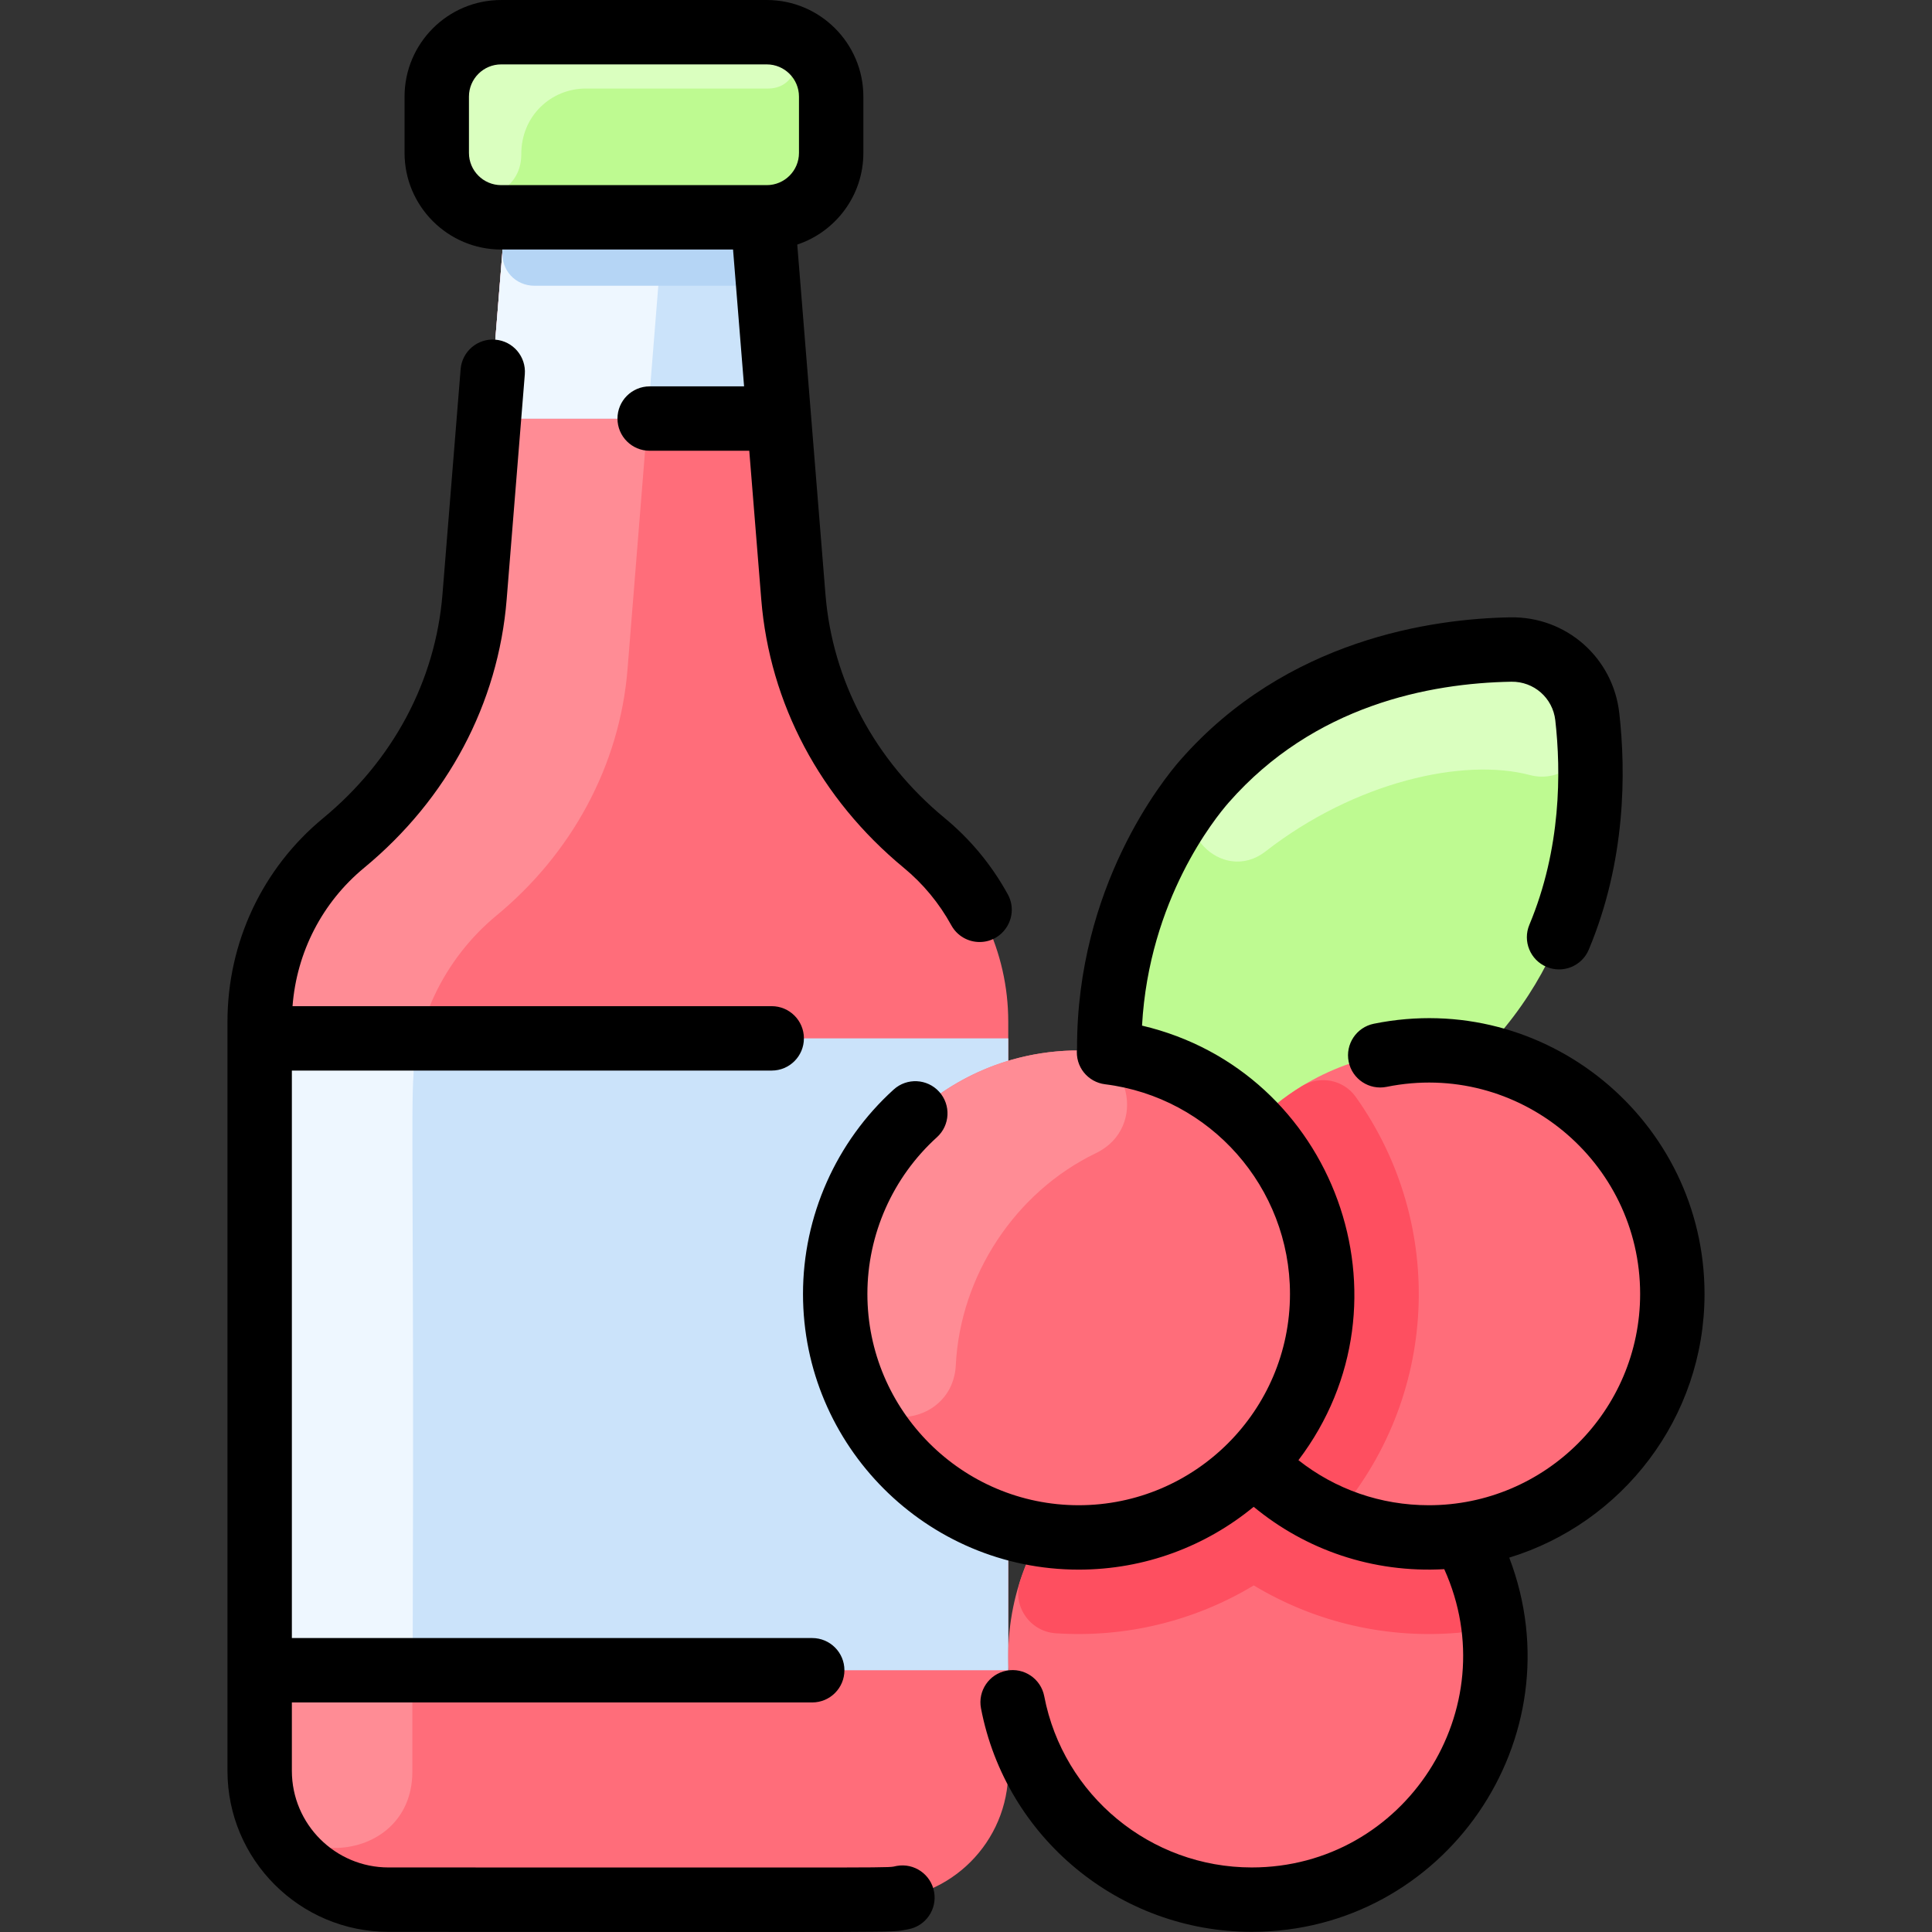 <svg id="Layer_1" enable-background="new 0 0 480.038 480.038" height="512" viewBox="0 0 480.038 480.038" width="512" xmlns="http://www.w3.org/2000/svg"><rect x="0" y="0" width="480.038" height="480.038" fill="#333333" stroke="none"/><path d="m229.649 209.45c-18.56-15.33-30.593-37.15-32.53-61.15-4.267-52.87-6.815-84.563-7.6-94.3h1c8.84 0 16-7.16 16-16v-14c0-8.84-7.16-16-16-16h-66c-8.84 0-16 7.16-16 16v14c0 8.84 7.16 16 16 16h1c-5.976 74.142-7.162 88.868-7.6 94.3-1.937 24-13.97 45.82-32.53 61.15-13.08 10.8-20.87 27.06-20.87 44.4v186.15c0 17.67 14.33 32 32 32h122c17.67 0 32-14.33 32-32 0-32.749 0-180.21 0-186.15 0-17.34-7.79-33.6-20.87-44.4z" fill="#ff6d7a"/><path d="m206.519 24v14c0 8.84-7.16 16-16 16-7.961 0-47.491 0-66 0-8.84 0-16-7.16-16-16v-14c0-8.84 7.16-16 16-16h66c8.84 0 16 7.16 16 16z" fill="#befa91"/><path d="m164.939 54c-1.161 14.337-3.151 39.196-9.02 112.3-1.94 24-13.97 45.82-32.53 61.15-13.08 10.8-20.932 27.06-20.932 44.4v168.402c-.071 24.351-36.759 25.601-37.902 1.276-.056-1.19-.036 10.824-.036-187.678 0-17.34 7.79-33.6 20.87-44.4 18.56-15.33 30.593-37.15 32.53-61.15 4.267-52.87 6.815-84.563 7.6-94.3z" fill="#ff8c95"/><path d="m64.519 258h186v157h-186z" fill="#cbe3fa"/><circle cx="311.019" cy="411.5" fill="#ff6d7a" r="60.5"/><path d="m394.389 178.06c2.19 19.36 1.35 52.44-22.56 79.69-3.14 3.58-30.04 33.04-76.54 32.99-9.51-.01-17.51-7.03-18.75-16.46-6.1-46.1 19.62-76.59 22.76-80.18 23.92-27.25 56.6-32.37 76.09-32.71 9.69-.17 17.91 7.04 19 16.67z" fill="#befa91"/><circle cx="355.019" cy="321.5" fill="#ff6d7a" r="60.5"/><circle cx="268.019" cy="321.5" fill="#ff6d7a" r="60.5"/><path d="m272.309 286.516c-20.09 9.68-33.727 30.464-34.828 52.71-.716 14.466-20.501 17.863-25.795 4.382-15.303-38.962 13.019-81.393 54.561-82.582 14.57-.417 19.193 19.163 6.062 25.49z" fill="#ff8c95"/><path d="m362.375 405.684c-17.234 1.504-35.079-2.263-50.856-11.764-14.85 8.96-32.05 13.05-49.23 11.89-6.45-.44-10.82-6.85-8.82-13 1.31-4.05 3.04-7.91 5.13-11.54 20.137 3.14 39.493-3.899 52.92-17.73 22.752-23.512 22.594-60.736 0-84.08 3.55-3.68 7.57-6.9 11.96-9.59 4.46-2.73 10.31-1.62 13.35 2.63 22.56 31.59 20.81 74.99-5.35 104.74 10.49 4.448 21.732 5.644 32.04 4.16 2.527 4.406 4.518 9.159 5.88 14.172 1.312 4.825-2.043 9.677-7.024 10.112z" fill="#fe4f60"/><path d="m380.139 192.578c-16.483-4.363-43.4 1.628-65.667 18.951-10.923 8.498-24.789-6.143-15.818-16.682 18.978-22.294 47.109-32.941 76.735-33.458 9.69-.17 17.91 7.04 19 16.67.083.738.162 1.495.236 2.272.758 8.014-6.705 14.307-14.486 12.247z" fill="#daffbf"/><path d="m191.531 8.032c8.89.555 8.254 13.968-.653 13.968h-45.359c-8.463 0-16.023 6.669-15.999 16.354.033 13.493-21.001 14.758-21.001-.354v-14c0-8.837 7.163-16 16-16 70.503 0 66.23-.017 67.012.032z" fill="#daffbf"/><path d="m102.767 266.527c-.732 10.402.136 34.792-.219 140.498-.015 4.408-3.592 7.975-8 7.975h-30.029v-157h30.266c4.626 0 8.306 3.912 7.982 8.527z" fill="#eef7ff"/><path d="m189.519 54 4.03 50h-72.06l4.03-50z" fill="#cbe3fa"/><path d="m164.241 62.641c-.812 10.084-1.764 21.953-2.731 33.999-.334 4.157-3.804 7.36-7.974 7.36h-32.047l4.03-50h30.748c4.672 0 8.349 3.985 7.974 8.641z" fill="#eef7ff"/><path d="m190.193 62.357c.383 4.754-3.205 8.643-7.974 8.643h-49.4c-4.769 0-8.357-3.889-7.974-8.643l.674-8.357h64z" fill="#b5d5f5"/><g><path d="m222.805 463.62c-3.004.541 7.529.38-126.286.38-13.233 0-24-10.767-24-24v-17h129.291c4.418 0 8-3.582 8-8s-3.582-8-8-8h-129.291v-141h119.226c4.418 0 8-3.582 8-8s-3.582-8-8-8h-119.061c1.028-13.407 7.374-25.777 17.796-34.382 20.748-17.133 33.323-40.812 35.408-66.676l4.511-55.931c.355-4.404-2.927-8.262-7.331-8.617-4.401-.36-8.262 2.927-8.617 7.331l-4.511 55.931c-1.735 21.516-12.264 41.27-29.648 55.625-15.108 12.476-23.773 30.91-23.773 50.575v186.144c0 22.056 17.944 40 40 40 132.774 0 124.095.271 129.12-.633 4.348-.783 7.239-4.942 6.457-9.291-.782-4.348-4.942-7.241-9.291-6.456z"/><path d="m124.519 62h57.619l2.742 34h-23.458c-4.418 0-8 3.582-8 8s3.582 8 8 8h24.748l2.979 36.942c2.085 25.864 14.66 49.543 35.408 66.675 4.818 3.979 8.795 8.788 11.819 14.293 1.456 2.65 4.194 4.149 7.019 4.149 6.031 0 9.943-6.503 7.004-11.854-4.003-7.286-9.27-13.653-15.655-18.926-17.384-14.354-27.913-34.109-29.647-55.624l-7.007-86.887c9.533-3.179 16.428-12.181 16.428-22.769v-13.999c0-13.234-10.766-24-24-24h-66c-13.234 0-24 10.766-24 24v14c.001 13.234 10.767 24 24.001 24zm-8-38c0-4.411 3.589-8 8-8h66c4.411 0 8 3.589 8 8v14c0 4.411-3.589 8-8 8h-66c-4.411 0-8-3.589-8-8z"/><path d="m423.519 321.5c0-43.008-39.511-75.777-82.169-67.135-4.33.878-7.129 5.1-6.252 9.43.879 4.331 5.104 7.126 9.43 6.252 32.704-6.631 62.991 18.489 62.991 51.453 0 28.949-23.552 52.5-52.5 52.5-11.933 0-23.2-3.939-32.4-11.193 29.981-39.533 8.93-96.743-38.861-107.974 1.743-31.299 18.107-51.524 21.555-55.453 21.188-24.143 49.876-29.637 70.212-29.995 5.582-.081 10.284 4.019 10.913 9.577 1.44 12.729 1.492 31.879-6.44 50.814-1.707 4.075.213 8.763 4.288 10.47 4.072 1.706 8.763-.211 10.47-4.288 9.262-22.111 9.235-44.177 7.581-58.795-1.561-13.792-13.209-24.026-27.093-23.775-19.291.339-55.59 5.395-81.956 35.438-4.317 4.92-25.747 31.406-25.676 71.636-.528 4.643 2.746 8.418 6.951 8.94 26.198 3.253 45.955 25.65 45.955 52.097 0 28.949-23.552 52.5-52.5 52.5-28.949 0-52.5-23.551-52.5-52.5 0-14.799 6.297-28.989 17.276-38.93 3.275-2.965 3.526-8.024.561-11.3s-8.025-3.526-11.3-.561c-14.322 12.968-22.537 31.481-22.537 50.791 0 37.771 30.729 68.5 68.5 68.5 16.494 0 31.644-5.861 43.479-15.608 12.882 10.651 29.469 16.486 47.353 15.495 15.67 34.707-9.784 74.113-47.832 74.113-25.147 0-46.831-17.893-51.56-42.544-.832-4.339-5.021-7.182-9.363-6.35-4.339.833-7.182 5.025-6.35 9.364 6.173 32.177 34.465 55.531 67.274 55.531 47.865 0 81.112-48.102 63.978-92.979 28.055-8.572 48.522-34.698 48.522-65.521z"/></g></svg>
